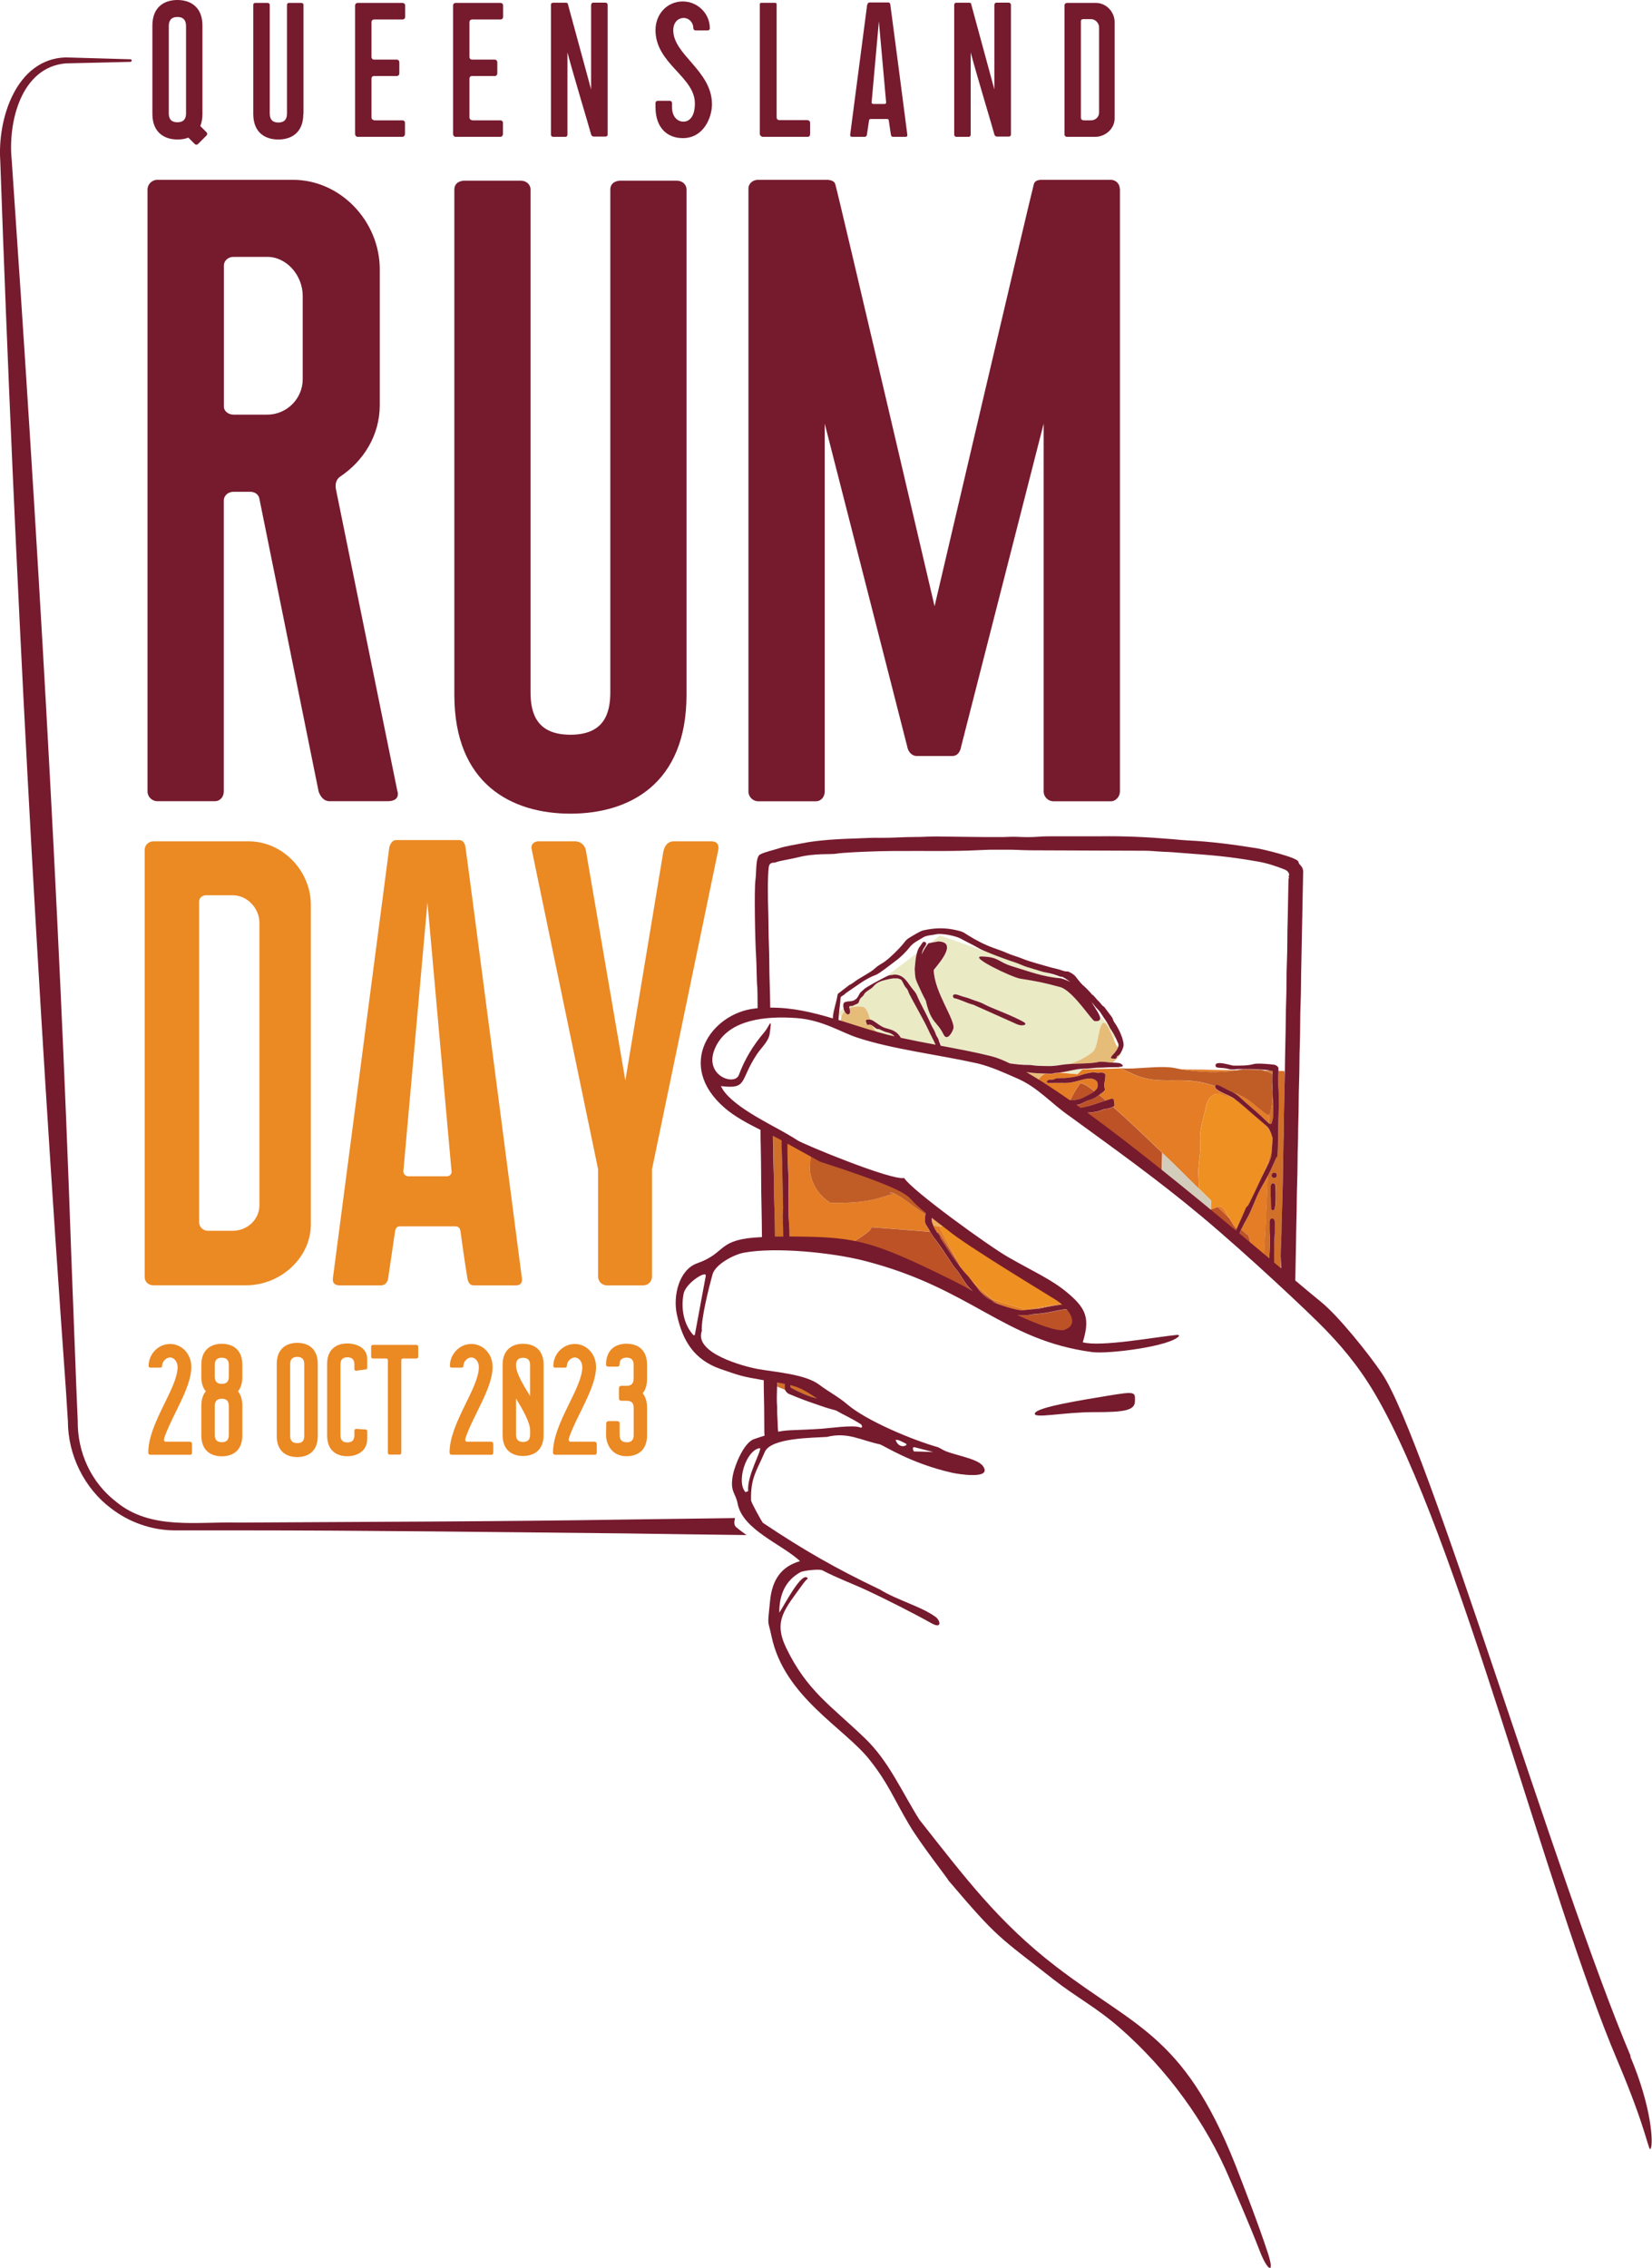 <?xml version="1.0" encoding="UTF-8"?><svg id="Layer_1" xmlns="http://www.w3.org/2000/svg" xmlns:xlink="http://www.w3.org/1999/xlink" viewBox="0 0 193.4 265.48"><defs><style>.cls-1{fill:#e47d25;}.cls-1,.cls-2,.cls-3,.cls-4,.cls-5,.cls-6,.cls-7,.cls-8,.cls-9,.cls-10,.cls-11,.cls-12{stroke-width:0px;}.cls-2{fill:#ee9022;}.cls-3{fill:#eaeac5;}.cls-4{fill:#d3ccba;}.cls-5{fill:#e6bc79;}.cls-6{fill:#efab59;}.cls-7{fill:#eb8923;}.cls-8{fill:#d17028;}.cls-9{fill:#bd5227;}.cls-10{fill:#fff;}.cls-11{fill:#c05d27;}.cls-13{mask:url(#mask);}.cls-12{fill:#761a2e;}.cls-14{filter:url(#luminosity-invert-noclip);}</style><filter id="luminosity-invert-noclip" x="79.5" y="6.71" width="107.32" height="228.41" color-interpolation-filters="sRGB" filterUnits="userSpaceOnUse"><feColorMatrix result="cm" values="-1 0 0 0 1 0 -1 0 0 1 0 0 -1 0 1 0 0 0 1 0"/><feFlood flood-color="#fff" result="bg"/><feBlend in="cm" in2="bg"/></filter><mask id="mask" x="79.5" y="6.71" width="107.32" height="228.41" maskUnits="userSpaceOnUse"><g class="cls-14"><path class="cls-10" d="m84.28,159.33c3.48,1.57,6.98,1.56,10.46,3.19,1.01.47,4.33,3,7.7,4.6,3.65,1.73,7.4,2.62,9.78,3.84,4.02,2.07-3.27.12-3.81-.06-8.01-2.69-7.91-4.31-17.24-2.74-5.07,1.03-5.21,3.99-4.79,6.99.84.75-1.05,2.91-.18,3.66,1.99,1.73,3.6,2.11,5.53,3.83-1.06,1.14.72,1.39-1.08,3.56-.72,5.76,2.62,10.76,6.47,14.47,1.59,1.53,2.94,1.91,4.23,3.52,2.44,3.04,3.18,4.69,5.21,7.95,3.25,5.22,7.81,11.96,12.83,15.54,2.99,2.58,6.71,4.99,10.16,7.45h57.26c-6.79-20.94-17.56-57.83-21.4-64.87-2.83-5.2-4.27-7.71-7.1-12.91-6.06-7.13-13.99-13.24-22.1-19.41-5.54-4.22-10.93-8.66-16.8-12.66-8.05-1.78-11.85-2.48-20.53-5.14-1.43-.44-3.65-1.06-5.3-1.63-6.99-.97-10.97,1.95-11.06,6.39-.02,1.12,1.68,3.2,3.27,4.71,1.94.9,4.72,3.6,10.96,5.7.86.29,6.08,2.81,7.83,3.12,5.9,5.04,13.26,8.94,21.55,14.78.1,1.45,1.23,4.08-1.72,3.86-13.73-6.53-17.12-8.82-23.99-10.2-2.34-.47-10.86-1.86-12.83-1.34-.9.24-7.69,2.58-8.1,6.44-.09,3.27,1.39,5.83,4.78,7.36Z"/></g></mask></defs><path class="cls-12" d="m46.54,92.65c.21.93-.52,1.14-1.14,1.14h-6.85c-.62,0-1.04-.52-1.25-1.14l-6.95-34.35c-.1-.42-.52-.73-1.04-.73h-1.97c-.62,0-1.14.42-1.14,1.04v34.04c0,.62-.42,1.14-1.04,1.14h-6.75c-.62,0-1.14-.52-1.14-1.14V22.19c0-.62.52-1.14,1.14-1.14h15.88c5.6,0,10.17,4.88,10.17,10.48v15.88c0,3.53-1.87,6.54-4.67,8.41-.42.31-.62.83-.42,1.66l7.16,35.18Zm-11.1-58.01c0-2.39-1.87-4.57-4.15-4.57h-3.94c-.62,0-1.14.42-1.14,1.04v16.5c0,.52.52.93,1.14.93h3.94c2.28,0,4.15-1.87,4.15-4.15v-9.75Z"/><path class="cls-12" d="m80.37,81.34c0,10.48-6.75,13.91-13.59,13.91s-13.59-3.42-13.59-13.91V22.19c0-.93.93-1.04,1.14-1.04h6.64c.62,0,1.14.42,1.14,1.04v58.84c0,2.49.73,4.98,4.67,4.98s4.67-2.49,4.67-4.98V22.19c0-.93.93-1.04,1.14-1.04h6.64c.62,0,1.14.42,1.14,1.04v59.15Z"/><path class="cls-12" d="m131.11,22.09v70.57c0,.62-.52,1.14-1.04,1.14h-6.75c-.62,0-1.14-.52-1.14-1.14v-43.07l-9.65,37.77c-.1.62-.42,1.14-1.04,1.14h-4.15c-.62,0-1.04-.52-1.14-1.14l-9.65-37.77v43.07c0,.62-.42,1.14-1.04,1.14h-6.75c-.62,0-1.14-.52-1.14-1.14V22.09c0-.62.52-1.04,1.14-1.04h7.99c.42,0,.93.1,1.04.52.42,1.45,11.62,49.4,11.62,49.4,0,0,11.21-47.94,11.62-49.4.1-.42.52-.52.93-.52h8.09c.52,0,1.04.42,1.04,1.04Z"/><path class="cls-12" d="m24.2,15.84l-1.03,1.03c-.09.09-.25.09-.36,0l-.76-.76c-.4.16-.83.22-1.28.22-1.46,0-2.93-.76-2.93-3V3c0-2.26,1.48-3,2.93-3s2.93.74,2.93,3v10.33c0,.56-.09,1.03-.25,1.43l.74.74c.09.09.09.25,0,.34Zm-2.42-12.77c0-.52-.16-1.08-1.01-1.08s-1.01.56-1.01,1.08v10.19c0,.52.16,1.05,1.01,1.05s1.01-.54,1.01-1.05V3.07Z"/><path class="cls-12" d="m35.51,13.33c0,2.26-1.46,3-2.93,3s-2.93-.74-2.93-3V.56c0-.2.2-.22.25-.22h1.43c.13,0,.25.09.25.22v12.7c0,.54.16,1.08,1.01,1.08s1.01-.54,1.01-1.08V.56c0-.2.2-.22.25-.22h1.43c.13,0,.25.09.25.22v12.77Z"/><path class="cls-12" d="m43.83,14.09h3.29c.16,0,.29.11.29.29v1.3c0,.18-.13.34-.31.34h-5.22c-.18,0-.31-.16-.31-.34V.65c0-.18.13-.31.31-.31h5.24c.18,0,.31.13.31.31v1.32c0,.18-.13.31-.31.31h-3.32c-.18,0-.31.13-.31.31v4.08c0,.18.13.31.31.31h2.64c.18,0,.31.13.31.31v1.3c0,.18-.13.31-.31.31h-2.64c-.2,0-.31.13-.31.31v4.55c0,.18.16.31.34.31Z"/><path class="cls-12" d="m55.3,14.09h3.29c.16,0,.29.11.29.29v1.3c0,.18-.13.34-.31.34h-5.22c-.18,0-.31-.16-.31-.34V.65c0-.18.13-.31.31-.31h5.24c.18,0,.31.13.31.31v1.32c0,.18-.13.31-.31.31h-3.32c-.18,0-.31.13-.31.31v4.08c0,.18.13.31.31.31h2.64c.18,0,.31.13.31.31v1.3c0,.18-.13.31-.31.31h-2.64c-.2,0-.31.13-.31.31v4.55c0,.18.16.31.34.31Z"/><path class="cls-12" d="m69.21.56c0-.13.09-.25.22-.25h1.46c.13,0,.25.11.25.25v15.21c0,.11-.11.22-.25.22h-1.39c-.13,0-.25-.11-.29-.22-.29-1.1-1.9-6.36-2.78-9.63v9.63c0,.13-.09.25-.22.25h-1.46c-.13,0-.25-.11-.25-.25V.54c0-.13.11-.22.25-.22h1.5c.09,0,.2.02.22.11l2.73,10.04V.56Z"/><path class="cls-12" d="m80.01,2.11c-.67,0-1.19.56-1.19,1.43,0,2.89,4.53,4.73,4.53,8.67,0,1.52-.96,3.96-3.41,3.96-1.81,0-3.18-1.19-3.2-3.58v-.54c0-.13.11-.25.25-.25h1.43c.13,0,.25.11.25.25v.47c0,1.1.6,1.72,1.34,1.72s1.34-.65,1.34-2.13c0-3.14-4.61-4.64-4.61-8.58,0-1.95,1.43-3.36,3.18-3.36s3.18,1.41,3.18,3.14c0,.13-.09.25-.22.25h-1.46c-.13,0-.25-.11-.25-.25,0-.65-.47-1.21-1.17-1.21Z"/><path class="cls-12" d="m94.53,14.07c.16,0,.31.11.31.31v1.3c0,.18-.07.34-.31.34h-5.24c-.13,0-.34-.16-.34-.34V.49s-.02-.16.2-.16h1.59c.18,0,.18.16.18.16v13.26s0,.31.31.31h3.29Z"/><path class="cls-12" d="m101.54.54c.04-.13.11-.25.25-.25h2.22c.13,0,.2.11.22.25.02.07,1.95,14.87,1.99,15.23.02.2-.09.25-.22.25h-1.48c-.13,0-.2-.11-.22-.25-.02-.13-.09-.54-.25-1.68-.02-.09-.07-.16-.18-.16h-1.97c-.09,0-.13.07-.16.16l-.25,1.68c-.02.13-.11.25-.25.25h-1.46c-.13,0-.27-.04-.25-.25l1.99-15.23Zm.67,11.63h1.37c.09,0,.18-.09.16-.18l-.85-9.5-.85,9.5c0,.11.09.18.18.18Z"/><path class="cls-12" d="m116.42.56c0-.13.09-.25.22-.25h1.46c.13,0,.25.11.25.25v15.21c0,.11-.11.22-.25.22h-1.39c-.13,0-.25-.11-.29-.22-.29-1.1-1.9-6.36-2.78-9.63v9.63c0,.13-.09.25-.22.25h-1.46c-.13,0-.25-.11-.25-.25V.54c0-.13.11-.22.25-.22h1.5c.09,0,.2.02.22.11l2.73,10.04V.56Z"/><path class="cls-12" d="m124.62.65c0-.18.13-.31.31-.31h3.36c1.21,0,2.2,1.05,2.2,2.24v11.29c0,1.19-1.08,2.15-2.29,2.15h-3.27c-.18,0-.31-.11-.31-.29V.65Zm2.24,13.44h.87c.51,0,.94-.4.94-.9V3.2c0-.49-.43-.96-.94-.96h-.94c-.13,0-.25.09-.25.22v11.31c0,.18.13.31.31.31Z"/><path class="cls-7" d="m16.93,99.53c0-.59.45-1.04,1.04-1.04h11.14c4.01,0,7.28,3.49,7.28,7.42v37.42c0,3.93-3.56,7.13-7.57,7.13h-10.84c-.59,0-1.04-.37-1.04-.97v-49.97Zm7.42,44.55h2.9c1.71,0,3.12-1.34,3.12-2.97v-33.12c0-1.63-1.41-3.19-3.12-3.19h-3.12c-.45,0-.82.3-.82.74v37.5c0,.59.45,1.04,1.04,1.04Z"/><path class="cls-7" d="m45.58,99.16c.15-.45.37-.82.82-.82h7.35c.45,0,.67.37.74.82.07.22,6.46,49.3,6.61,50.49.07.67-.3.82-.74.82h-4.9c-.45,0-.67-.37-.74-.82-.07-.45-.3-1.78-.82-5.57-.07-.3-.22-.52-.59-.52h-6.53c-.3,0-.45.22-.52.52l-.82,5.57c-.07.45-.37.82-.82.82h-4.83c-.45,0-.89-.15-.82-.82l6.61-50.49Zm2.23,38.54h4.53c.3,0,.59-.3.52-.59l-2.82-31.48-2.82,31.48c0,.37.3.59.59.59Z"/><path class="cls-7" d="m62.22,99.31c-.07-.52.37-.82.82-.82h4.31c.59,0,1.19.45,1.26,1.19l4.6,26.8,4.45-26.8c.15-.74.59-1.19,1.19-1.19h4.46c.59,0,.96.37.74,1.19l-7.72,37.2v12.55c0,.59-.45,1.04-1.04,1.04h-4.23c-.59,0-1.04-.45-1.04-1.04v-12.55l-7.8-37.57Z"/><path class="cls-7" d="m18.77,160.1h-1.19c-.11,0-.18-.09-.18-.2,0-1.41,1.15-2.57,2.51-2.57s2.49,1.15,2.49,2.69c0,2.44-2.22,5.59-3.15,8.25-.13.37,0,.5.15.5h2.82c.15,0,.26.11.26.26v1.01c0,.15-.07.26-.22.26h-4.66c-.15,0-.24-.11-.24-.26,0-3.45,3.43-7.51,3.43-10.01,0-.66-.44-1.12-.88-1.12s-.93.46-.93.99c0,.11-.09.2-.2.2Z"/><path class="cls-7" d="m28.37,161.18c0,.77-.2,1.32-.51,1.69.31.38.51.93.51,1.7v3.45c0,1.85-1.19,2.46-2.4,2.46s-2.4-.6-2.4-2.46v-3.45c0-.77.2-1.32.53-1.7-.33-.37-.53-.92-.53-1.69v-1.41c0-1.85,1.21-2.46,2.4-2.46s2.4.6,2.4,2.46v1.41Zm-3.23-.06c0,.44.13.88.83.88s.82-.44.82-.88v-1.32c0-.42-.13-.86-.82-.86s-.83.44-.83.86v1.32Zm1.65,3.48c0-.42-.13-.86-.82-.86s-.83.44-.83.86v3.35c0,.44.13.88.83.88s.82-.44.82-.88v-3.35Z"/><path class="cls-7" d="m37.2,159.66v8.45c0,1.85-1.19,2.46-2.4,2.46s-2.4-.61-2.4-2.46v-8.45c0-1.85,1.21-2.46,2.4-2.46s2.4.6,2.4,2.46Zm-1.58.04c0-.42-.13-.86-.82-.86s-.83.44-.83.86v8.36c0,.44.13.88.83.88s.82-.44.82-.88v-8.36Z"/><path class="cls-7" d="m41.49,160.26v-.53c0-.4-.13-.84-.82-.84s-.81.44-.81.84v8.27c0,.42.13.86.81.86s.82-.44.82-.86v-.53c0-.11.09-.2.2-.2l1.12.07c.11.02.18.09.18.2v.9c0,1.5-1.28,2.03-2.33,2.03-1.19,0-2.36-.6-2.36-2.42v-8.38c0-1.8,1.17-2.4,2.36-2.4,1.04,0,2.33.48,2.33,1.83v1.03c0,.09-.05.17-.18.18l-1.12.15c-.11.02-.2-.07-.2-.2Z"/><path class="cls-7" d="m48.96,157.64v1.19c0,.11-.09.2-.2.2h-1.58c-.11,0-.2.09-.2.2v10.85c0,.11-.09.2-.18.2h-1.19c-.11,0-.2-.09-.2-.2v-10.85c0-.11-.09-.2-.2-.2h-1.56c-.11,0-.2-.09-.2-.2v-1.19c0-.11.09-.2.2-.2h5.11c.11,0,.2.09.2.2Z"/><path class="cls-7" d="m54.04,160.1h-1.19c-.11,0-.18-.09-.18-.2,0-1.41,1.15-2.57,2.51-2.57s2.49,1.15,2.49,2.69c0,2.44-2.22,5.59-3.15,8.25-.13.37,0,.5.15.5h2.82c.15,0,.26.11.26.26v1.01c0,.15-.07.26-.22.26h-4.66c-.15,0-.24-.11-.24-.26,0-3.45,3.43-7.51,3.43-10.01,0-.66-.44-1.12-.88-1.12s-.93.46-.93.99c0,.11-.09.2-.2.2Z"/><path class="cls-7" d="m63.64,159.77v8.21c0,1.85-1.19,2.46-2.4,2.46s-2.4-.6-2.4-2.46v-8.21c0-1.85,1.21-2.46,2.4-2.46s2.4.6,2.4,2.46Zm-3.23.04c0,.9.79,2.24,1.65,3.61v-3.61c0-.42-.13-.86-.82-.86s-.83.44-.83.86Zm1.65,7.64c0-.92-.79-2.31-1.65-3.74v4.21c0,.44.13.88.83.88s.82-.44.82-.88v-.48Z"/><path class="cls-7" d="m66.15,160.1h-1.19c-.11,0-.18-.09-.18-.2,0-1.41,1.15-2.57,2.51-2.57s2.49,1.15,2.49,2.69c0,2.44-2.22,5.59-3.15,8.25-.13.37,0,.5.15.5h2.82c.15,0,.26.11.26.26v1.01c0,.15-.07.26-.22.26h-4.66c-.15,0-.24-.11-.24-.26,0-3.45,3.43-7.51,3.43-10.01,0-.66-.44-1.12-.88-1.12s-.93.46-.93.99c0,.11-.09.2-.2.2Z"/><path class="cls-7" d="m70.97,166.62c0-.15.13-.26.28-.26h1.03c.15,0,.26.11.26.26v1.34c0,.44.13.88.83.88s.82-.44.82-.88v-3.12c0-.42-.11-.86-.81-.86h-.66c-.15,0-.26-.13-.26-.28v-1.21c0-.15.11-.26.26-.26h.64c.7,0,.82-.44.82-.88v-1.56c0-.42-.13-.86-.82-.86s-.83.4-.83.83c0,.15-.11.22-.26.22h-1.06c-.15,0-.26-.07-.26-.22,0-1.85,1.21-2.46,2.4-2.46s2.4.6,2.4,2.46v1.65c0,.77-.2,1.32-.51,1.69.31.38.51.93.51,1.7v3.21c0,1.85-1.19,2.46-2.4,2.46-1.72,0-2.38-1.38-2.4-2.46l.02-1.39Z"/><g class="cls-13"><path class="cls-12" d="m133.94,7.24s3.79.08,3.79.08c1.02,0,2.79.06,3.74.12,3.69.86,4.97,5.27,5.18,8.65.13,2.17-.59,9.13-.65,11.27-1.56,22.87-3.08,46.5-4.46,70.11,1,.09,1.99.18,2.99.28,1.12-23.66,2.12-47.36,2.99-70.31,0-4.39,1.03-11.17-.58-15.26-1.07-3.25-3.66-5.97-7.31-5.42-1.04,0-4.68.17-5.68.16-.18,0-.19.31,0,.3Z"/></g><path class="cls-12" d="m86.2,178.8c-.28-.25-.27-.64-.15-1.09-4.26.05-8.48.11-12.63.17-14.64.24-30.74.27-45.48.36-4.84-.14-10.27.91-14.31-2.41-2.95-2.26-4.57-5.78-4.53-9.5l-.16-3.79s-.58-15.15-.58-15.15C6.9,104.91,4.28,61.04,1.37,18.73c-.45-4.42,1.09-10.86,6.32-11.31l7.58-.18c.08,0,.14-.07.15-.15,0-.08-.06-.15-.15-.15,0,0-7.58-.22-7.58-.22C1.88,6.9-.3,13.92.03,18.8c1.67,47.49,4.27,96.34,7.68,143.81,0,0,.24,3.78.24,3.78,0,3.92,1.92,7.86,5.09,10.21,2.08,1.6,4.68,2.52,7.32,2.55,0,0,7.59,0,7.59,0,14.7,0,30.86.21,45.48.36,4.58.07,9.26.13,13.97.19-.38-.27-.78-.56-1.19-.91Z"/><path class="cls-8" d="m148.23,125.37s.01,0,.02,0c0,0,0,0,0,0,.19.06.36.13.51.22.09.05.15.1.2.14,0-.06.01-.13.02-.18.01-.09-.02-.16-.11-.19-.04-.01-.11-.02-.16-.03-.2,0-.41,0-.61-.01.04.01.09.02.13.04Z"/><path class="cls-8" d="m149.93,147.12c0-.81.05-1.62.08-2.44.01-.41,0-.82.02-1.23.07-2.27.16-4.53.18-6.8l.05-3.04c.03-.89.02-1.78.04-2.66.04-1.74.08-3.48.12-5.21-.02-.13-.04-.25-.07-.36-.23,0-.46,0-.69-.01,0,.17,0,.35-.02.52-.07.68.04,1.54.05,2.26.02.78,0,1.57-.02,2.35-.03.76-.02,1.52-.05,2.28-.03.77,0,1.54-.06,2.3-.01.16,0,.33-.14.45-.13.28-.26.57-.39.85-.2.47-.41.89-.62,1.3-.15,3.96-.36,7.63-.43,9.06-.01.15-.02.32-.03.47.2.17.4.35.61.53.02-.21.02-.42.03-.64.03-.77.14-1.67.06-2.41-.06-.55-.03-1.1-.03-1.66,0-.43.47-.48.57-.16.14.45-.04,2.38-.04,2.95,0,.81,0,1.62,0,2.43.27.24.54.47.81.71v-.7c.02-.38-.05-.76-.05-1.14Zm-.67-5.7c-.09.37-.44.33-.45-.04-.01-.42-.02-.83-.03-1.25h-.01c0-.37,0-.74,0-1.12,0-.21,0-.49.29-.49.28,0,.29.36.29.56,0,.62.06,1.75-.08,2.34Zm-.39-3.83c0-.42.63-.42.63,0,0,.43-.64.38-.63,0Z"/><path class="cls-8" d="m90.98,162.32c.31.12.63.26.96.39-.03-.08-.06-.15-.05-.22,0-.34-.01-.68-.02-1.02-.29-.08-.59-.16-.88-.23,0,.33,0,.7,0,1.08Z"/><path class="cls-8" d="m148.95,127.65s.02.12.02.21c-.02-.36-.03-.75-.03-1.12-.04.23-.06.52.01.91Z"/><path class="cls-8" d="m92.68,162.51c.83.44,1.8.91,2.69,1.13.15.04.31.05.46.11.57.18,1.14.36,1.72.54-1.3-.84-2.32-1.55-2.8-1.77-.74-.35-1.49-.61-2.24-.84,0,.19.01.39.02.58,0,.11.05.2.15.25Z"/><path class="cls-8" d="m148.56,130.5c0,.33,0,.67,0,1.02.13.09.26.13.31-.03.07-.24.16-.48.16-.74,0-.66.02-1.31-.01-1.97,0-.21-.02-.51-.04-.84.02.73-.09,2.35-.42,2.56Z"/><path class="cls-8" d="m148.86,132.83c-.07-.22-.18-.46-.3-.66,0,.07,0,.13,0,.2.12.16.22.31.3.46Z"/><path class="cls-8" d="m148.47,136.28c.33-.65.37-.78.42-1.62-.11.36-.26.82-.41,1.27,0,.12,0,.23-.01.35Z"/><path class="cls-8" d="m90.57,136.97c.06,1.41.03,2.91.09,4.32.06,1.4.04,2.8.09,4.19.31.02.62.05.95.08.03-1.07,0-2.13-.06-3.19-.02-.34.04-.67.05-1,0-.49-.02-.98-.04-1.48-.03-1.1-.04-2.19-.06-3.29-.02-.77-.05-1.54-.07-2.3,0-.42,0-.84,0-1.27-.36-.19-.7-.38-1.02-.57,0,.05,0,.11,0,.17.06,1.45.03,2.9.09,4.34Z"/><path class="cls-8" d="m144.56,125.31c.05-.01.12-.02.17-.03-2.16-.04-4.32-.07-6.48-.11.05,0,.09.02.14.03,2.06.04,4.11.07,6.17.11Z"/><path class="cls-8" d="m132.35,125.09c.08,0,.17,0,.25-.01-.31,0-.63-.01-.94-.02-.07,0-.13,0-.2,0,.02,0,.04,0,.06,0,.27,0,.55,0,.82.01Z"/><path class="cls-1" d="m147.96,137.27c-.08.13-.16.32-.25.55.04-.08.07-.15.09-.19.3-.64.51-1.05.67-1.35,0-.12,0-.23.01-.35-.21.61-.42,1.18-.52,1.34Z"/><path class="cls-1" d="m142.93,141.2c-.1,0-.24.04-.38.09.52.51,1,.97,1.42,1.38-.41-.72-.82-1.49-1.04-1.47Z"/><path class="cls-1" d="m148.55,132.37c0-.07,0-.13,0-.2-.08-.13-.16-.24-.25-.31-.1-.08-.19-.17-.29-.25.08.11.16.23.23.33.11.16.21.29.3.42Z"/><path class="cls-1" d="m112.14,147.74l-2.19-4.2c-.25-.01-.48-.03-.69-.05.11.26.25.54.42.76.08,0,.16.01.24.02.74,1.15,1.48,2.31,2.22,3.46Z"/><path class="cls-1" d="m148.56,130.5s-.04.02-.07.02c-.34,0-1.71-1.35-2.47-1.83-.91-.57-1.31-.71-1.69-.81.53.23,1.04.78,1.45,1.14.86.74,1.74,1.48,2.55,2.29.04.04.14.14.24.21,0-.35,0-.69,0-1.02Z"/><path class="cls-1" d="m119.99,153.28l-3.86-1.16-2.33-2.12c.28.36.56.73.84,1.09,0,.01.02.02.03.03.76.53,1.52,1.06,2.28,1.59.69.24,1.38.46,2.1.61.84.17.58.04,1.04.04l.81-.08c.91-.18,1.81-.36,2.72-.54l-3.63.54Z"/><path class="cls-1" d="m148.23,125.37s.01,0,.02,0c0,0,0,0,0,0,0,0-.01,0-.02,0Z"/><path class="cls-1" d="m131.69,125.09c.2,0,.43,0,.67,0-.27,0-.55,0-.82-.01.06,0,.1.02.16.02Z"/><path class="cls-1" d="m148.42,137.67c-.27.52-.56,1.02-.87,1.58-.61,1.11-.95,2.35-1.58,3.43-.25.43-.46.85-.66,1.26.47.43.76.67.82.66.17.38.26.84.32,1.35.51.42,1.02.84,1.52,1.26.01-.16.01-.32.03-.47.07-1.43.28-5.1.43-9.06Z"/><path class="cls-1" d="m101.55,146.47c-.43-.05-.99.08-1.58.3.17.03.33.06.46.09.88.18,1.7.37,2.5.58-.3-.51-.73-.89-1.38-.97Z"/><path class="cls-1" d="m144.56,125.31c-2.06-.04-4.11-.07-6.17-.11,1.86.32,4.45.43,6.17.11Z"/><path class="cls-1" d="m92.29,137.55c.05,1.61-.02,3.22.02,4.78.03.56.09,1.11.11,1.67.02.55.02,1.1.03,1.64,1.94.21,4.05.53,5.7.8,1.8-1.11,3.97-2.34,3.86-2.79,2.29.18,4.59.36,6.88.54,0,0,0-.01-.01-.02-.5-.98-.71-.73-.54-2.02-1.33-.74-3.47-2.75-4.19-2.53.16.04.32.08.48.12-1.76.5-2.86,1.13-7.39,1.08-1.39-.88-2.21-2.13-2.43-3.79.03-.79.07-1.61.1-2.42-1-.4-1.9-.8-2.7-1.21,0,.92,0,1.83.02,2.75.02.47.05.94.07,1.41Z"/><path class="cls-1" d="m125.28,128.78c.31-.62.68-1.25,1.14-1.9.15-.21.78.14,1.72.86.09-.08.18-.17.26-.27.18-.25.1-.28.12-.52.04-.41-.41-.66-.83-.69-.93-.06-1.9.61-3.27.51-.56,0-1.12,0-1.68.01-.16,0-.2-.02-.16-.18.07-.34.63-.1,1.02-.34.12-.07.88-.05,1.07-.06.69-.05,1.39-.15,2.03-.39.4-.15.82-.21,1.24-.28.21-.04.47.09.78.05.27-.04.74-.03.7.35-.03.25-.02.51-.09.75-.21.78.31.78-.2,1.17-.15.11-.29.22-.44.33.24.2.5.42.78.65.15-.05.31-.1.46-.15.19-.06.47-.14.49.14.02.37.17.6-.06.72-.02,0-.03.01-.05.02,1.67,1.48,3.71,3.41,5.76,5.39h0s.1.09.14.14c.43.41.85.83,1.28,1.24.09.09.18.17.26.26.39.38.78.76,1.16,1.14.08.08.17.16.25.25.39.38.77.75,1.14,1.12.01.01.03.03.04.04.01-.42.01-.85-.03-1.38-.11-1.44.32-2.85.2-4.03-.14-1.47.39-2.8.68-4.23.18-.9,1.03-1.94,1.99-1.25,0,0,.4.09.46.09.09,0,.48.17.95.38-.05-.04-.11-.08-.16-.12-.55-.38-1.71-.74-2.06-1.11-.08-.08-.11-.21-.1-.31-4.05-1.49-6.37.16-9.85-1.54-.54-.27-.94-.44-1.23-.56-.12,0-.23,0-.35,0-1.38.04-2.75.08-4.13.11l-.58.56-2.01-.17c-.19.02-.38.05-.58.06-.2,0-.17.11-.59.09-.22-.01-.42-.02-.61-.02-.52.22-.63.52-.85.76.05.07.04.19-.02.28.95.68,1.91,1.35,2.84,2.05.28.01.54.02.75.01.08,0,.14,0,.21,0Z"/><path class="cls-3" d="m100.31,116.86l-.29.22c.12-.06.21-.13.29-.22Z"/><path class="cls-3" d="m98.2,118.75l.32.29c.07-.24.19-.47.37-.66,0-.02-.02-.03-.03-.05-.03-.06-.06-.18-.09-.3l-.54.41c-.01.11-.02.22-.03.33Z"/><path class="cls-3" d="m116.62,124.3c1.28.08,2.54.38,3.83.36.16,0,.31.01.47.04.58.1,1.17.07,1.76.09.56.02,1.11-.06,1.67-.15.26-.04.57-.07.89-.09.93-.31,1.91-.77,2.72-1.43.66-.54.67-3.23,1.23-3.39.4-.11.85,1.04,1.21,1.91l.23-.22c-.12-.24-.25-.48-.39-.71-.1-.16-.23-.31-.31-.49-.03-.07-.06-.13-.09-.19l-1.06-1.09c.13.35.06.64-.61.57-.31-.03-2.54-3.58-4.03-3.98-2.04-.55-2.57-.65-4.7-.99-.94-.15-6.25-2.67-4.4-2.59,1.99.08,1.79.64,3.55,1.17,1.86.56,3.54,1.22,5.57,1.38.04,0,.11.02.18.04l-2.47-.87c-.57-.17-1.14-.34-1.71-.52-.46-.16-.9-.39-1.37-.53-.51-.16-1.74-.6-2.76-1.01l-5.97-2.1-1.16.88c.3-.06.85-.16.87-.16,2.75,0-.44,3.22-.44,3.36.08,2.6,2.56,5.83,2.3,6.85-.09.35-.72,1.57-1.16.66-.71-1.48-1.46-1.3-2.03-3.8-.01-.05-.02-.09-.03-.13-.34-.63-.64-1.27-.93-1.92-.35-.79-.31-.91-.37-1.73,0-.17.03-.34.04-.51.03-.42.08-.96.22-1.45l-3.75,2.84c.26-.14.51-.27.82-.27.1,0,.19-.05.28-.05,1.25,0,1.58,1.03,2.3,1.86.16.18.29.38.38.6.44,1.05.96,1.88,1.39,2.83.16.35.31.7.5,1.02.13.22.24.45.31.69.06.19.3.5.32.61.02.18.11.34.17.5.09.23.14.41.18.56.46.24.9.51,1.33.78.95.22,1.92.43,2.94.65.2,0,.4,0,.61,0,.5,0,1,.09,1.49.12Zm-4.86-7.45c-.21-.03-.42-.72.54-.35.59.23.83.22,1.34.43.55.23,1.14.35,1.66.65.23.13.48.24.73.34,1.48.63,2.42.95,3.88,1.73.23.12.28.34-.24.36-.22,0-.43-.06-.63-.15l-5.08-2.27c-.69-.15-1.68-.68-2.19-.75Z"/><path class="cls-3" d="m126.64,125.13c-.79.04-1.6.32-2.51.43l2.01.17.58-.56.05-.04s-.09,0-.13,0Z"/><path class="cls-3" d="m107.58,112.93s0,.05,0,.07c0-.02,0-.05,0-.07Z"/><path class="cls-3" d="m108.51,110.66l-.3.23c-.2.27-.27.56-.32.85.15-.35.35-.71.62-1.08Z"/><path class="cls-3" d="m104.66,121.27c-.16-.19-.5-.36-.71-.4-.63-.12-.96-.44-1.19-.42-.19.02-.39-.21-.62-.37.1.23.21.44.36.59.92.94,1.37.3,2.16.59Z"/><path class="cls-3" d="m109.66,122.63c-.25-.74-.69-1.39-1-2.11-.42-.96-2.21-4.07-2.29-4.35-.06-.23-.19-.42-.34-.59-.25-.27-.39-.85-.6-.93-.63-.22-.2-.08-.62-.11-.21-.07-1.09.16-1.32.22-.32.08-.62.2-.88.38l-.15.12c-.08.07-.16.14-.22.23-.25.31-.94.58-1.1.94-.13.3-.45.31-.56.78-.08.35-.31.3-.56.45-.44.27-.66-.05-.58.35.37-.15.85-.22,1.5-.16.52.05.72.78.95,1.52.25.05.46.22.67.36.7.47.68.52,1.51.74.77.2,1.21.56,1.53,1.28.05.11.11.23.17.36,1.22.32,2.37.61,3.5.89.15-.15.28-.28.39-.36Z"/><path class="cls-9" d="m140.3,139.09c-.37-.37-.75-.74-1.14-1.12.39.38.77.75,1.14,1.12Z"/><path class="cls-9" d="m121.2,153.82c-.12,0-.24.02-.35.05-.67.16-1.35.07-2.03.07-.48,0-3.59-1.37-3.9-1.73-.39-.46-.82-.89-1.28-1.28-.54-.45-.97-1.31-1.4-1.93-.27-.38-.57-.73-.83-1.11-.55-.84-1.1-1.67-1.68-2.48-.29-.4-.61-.77-.84-1.21-2.29-.18-4.59-.36-6.88-.54.11.45-2.06,1.69-3.86,2.79.71.12,1.34.23,1.82.32.6-.21,1.15-.35,1.58-.3.65.08,1.08.46,1.38.97,5.41,1.45,9.52,3.93,21.49,9.62,2.95.21,1.82-2.42,1.72-3.86-.04-.03-.07-.05-.11-.08-.38.05-.77.11-1.16.15-1.12.09-2.21.5-3.68.56Z"/><path class="cls-9" d="m145.31,143.94c-.12.26-.24.52-.36.77.5.41.99.82,1.49,1.23-.06-.5-.15-.97-.32-1.35-.05.02-.35-.23-.82-.66Z"/><path class="cls-9" d="m116.02,152.21c.19.08.17.23.57.38.12.04.24.08.36.12-.76-.53-1.52-1.06-2.28-1.59.37.46.8.85,1.35,1.09Z"/><path class="cls-9" d="m120.91,153.28l.9-.09c1.38-.31,2.41-.42,3.57-.52-.08-.05-.15-.1-.22-.15l-1.52.23c-.91.18-1.81.36-2.72.54Z"/><path class="cls-9" d="m130.3,129.57c-.27.14-.55.26-.86.25-.24,0-.67.32-1.44.38-.42.04-.98.11-1.56.18,3.21,2.45,6.36,4.94,9.55,7.37.02-.93.04-1.86.06-2.8-2.05-1.98-4.08-3.9-5.76-5.39Z"/><path class="cls-9" d="m129.46,128.83c-.27-.23-.53-.45-.78-.65-.34.25-.69.48-1.11.59-.61.15-.95.57-1.67.6-.26.01-.51.02-.76.02.19.14.38.28.56.43.86-.08,1.67-.27,2.56-.59.4-.14.8-.27,1.2-.4Z"/><path class="cls-9" d="m126.42,126.89c-.46.65-.82,1.28-1.14,1.9.67,0,1.05-.02,1.77-.42.37-.2.76-.35,1.08-.62-.94-.72-1.57-1.07-1.72-.86Z"/><path class="cls-9" d="m143.97,142.67c-.43-.41-.9-.88-1.42-1.38-.24.08-.52.18-.81.29v.58c.93.74,1.86,1.48,2.79,2.22.08-.18.17-.36.25-.54-.22-.15-.51-.64-.81-1.17Z"/><path class="cls-9" d="m109.92,144.28c-.08,0-.16-.01-.24-.02.07.1.15.2.23.27.14.13.11.35.23.5.1.12.17.26.26.39.58.87,1.36,2.07,2.11,3.03l-.38-.72c-.74-1.15-1.48-2.31-2.22-3.46Z"/><path class="cls-9" d="m137.48,136.33c-.42-.41-.85-.83-1.28-1.24.43.41.85.83,1.28,1.24Z"/><path class="cls-9" d="m138.91,137.72c-.38-.37-.77-.75-1.16-1.14.39.38.78.76,1.16,1.14Z"/><path class="cls-2" d="m112.14,147.74l.38.72c.29.37.58.71.85.97l.44.57,2.33,2.12,3.86,1.16,3.63-.54,1.52-.23c-4.9-3.39-9.47-6.16-13.58-8.91-.59,0-1.13-.02-1.62-.05l2.19,4.2Z"/><path class="cls-11" d="m97.24,140.82c4.53.05,5.62-.58,7.39-1.08-.16-.04-.32-.08-.48-.12.72-.21,2.86,1.79,4.19,2.53,0-.05,0-.09.02-.14.02-.14.13-.3.26-.48-1.4-1.01-2.75-2.04-4.02-3.12-1.75-.31-6.97-2.83-7.83-3.12-.66-.22-1.27-.45-1.86-.68-.03.82-.07,1.63-.1,2.42.22,1.65,1.04,2.91,2.43,3.79Z"/><path class="cls-5" d="m131.25,123.19c-.09.16-.2.3-.33.35-.27.11-.01.41-.52.37-.14-.01-.39.01-.29-.21.06-.13.64-.64.81-1.13-.02-.01-.04-.02-.07-.03-.11-.04-.28-.42-.47-.89-.36-.86-.81-2.02-1.21-1.91-.57.16-.57,2.85-1.23,3.39-.8.66-1.79,1.12-2.72,1.43,1.19-.07,2.64-.05,3.38-.24.38-.1,1.14.06,1.67.08.38-.34.85-.8.97-1.2Z"/><path class="cls-5" d="m128.46,124.99c-.15,0-.62.07-1.08.1,1.04-.05,1.89-.08,2.23-.14-.38.02-.77.05-1.15.04Z"/><path class="cls-5" d="m127.28,125.1c-.13,0-.26.01-.38.01-.09,0-.17.02-.26.02.04,0,.09,0,.13,0,.17,0,.34-.02.51-.02Z"/><path class="cls-5" d="m121.34,126.37c.08,0,.13.03.16.07.22-.24.33-.54.85-.76-.67-.02-1.21-.04-2-.15-.21-.03-.43-.05-.65-.07.44.3.86.61,1.29.91.02,0,.05,0,.07,0,.09,0,.18,0,.28,0Z"/><path class="cls-5" d="m109.66,122.63c-.11.08-.24.21-.39.36.21.05.42.1.63.15-.06-.07-.12-.15-.14-.23-.03-.1-.07-.19-.1-.29Z"/><path class="cls-5" d="m104.66,121.27c-.78-.29-1.23.35-2.16-.59-.15-.15-.26-.36-.36-.59-.13-.09-.28-.16-.43-.14-.2.03-.17.13-.28-.15-.16-.4-.13-.42.31-.45.05,0,.1.01.14.02-.23-.74-.43-1.47-.95-1.52-.65-.06-1.13,0-1.5.16.01.05.02.1.04.17.17.62-.31.78-.6.21-.18.19-.3.42-.37.66-.09.31-.1.65-.08.94.16.05.32.09.46.14,2.37.73,4.36,1.3,6.19,1.8-.12-.2-.25-.4-.37-.6-.01-.02-.03-.04-.05-.05Z"/><path class="cls-5" d="m110.23,123.22c.44.1.89.21,1.34.31-.43-.27-.87-.54-1.33-.78.06.26.05.4,0,.47Z"/><path class="cls-2" d="m143.19,128.24c-.96-.69-1.8.35-1.99,1.25-.29,1.43-.82,2.76-.68,4.23.11,1.18-.31,2.59-.2,4.03.04.53.04.96.03,1.38.49.48.97.95,1.43,1.4l-.03,1.05c.28-.11.57-.21.81-.29.15-.05.28-.08.38-.09.22-.01.63.75,1.04,1.47.3.53.59,1.02.81,1.17.36-.79.7-1.55.98-2.21.07-.18.14-.37.32-.47.09-.05,1.27-2.58,1.63-3.35.09-.23.17-.43.25-.55.09-.15.3-.72.52-1.34.15-.44.3-.9.41-1.27.02-.31.04-.72.09-1.3,0-.09-.04-.3-.12-.53-.08-.15-.19-.3-.3-.46-.09-.13-.2-.26-.3-.42-.07-.1-.15-.22-.23-.33-.47-.4-.94-.81-1.41-1.21-.65-.56-1.32-1.2-2.02-1.7-.47-.21-.86-.37-.95-.38-.05,0-.45-.09-.46-.09Z"/><path class="cls-6" d="m109.11,143.1c.04.12.09.26.15.4.21.02.44.03.69.05.49.03,1.04.04,1.62.05-.79-.53-1.57-1.06-2.33-1.6-.17.34-.25.72-.13,1.1Z"/><path class="cls-11" d="m130.83,124.92s-.06,0-.09,0c.09.03.21.06.36.09-.11-.04-.2-.08-.27-.1Z"/><path class="cls-11" d="m144.73,125.28c-.05.01-.12.02-.17.03-1.72.32-4.31.2-6.17-.11-.05,0-.09-.02-.14-.03-.23-.04-.46-.09-.67-.13-1.22-.28-3.37-.03-4.98.04-.08,0-.17,0-.25.01-.24,0-.46,0-.67,0-.06,0-.1-.01-.16-.02-.02,0-.04,0-.06,0-.13-.01-.26-.02-.36-.04.03.01.07.03.1.04.29.12.69.29,1.23.56,3.47,1.7,5.8.04,9.85,1.54.01-.11.09-.19.24-.15.42.11,1.28.65,1.77.85.01,0,.03.02.04.02.38.1.78.24,1.69.81.76.48,2.13,1.83,2.47,1.83.02,0,.05-.01.07-.02.33-.2.44-1.83.42-2.56,0-.03,0-.05,0-.08,0-.09-.01-.16-.02-.21-.07-.39-.06-.68-.01-.91,0-.39,0-.74.02-1-.05-.05-.11-.09-.2-.14-.15-.09-.33-.16-.51-.22,0,0-.01,0-.02,0-.04-.01-.09-.03-.13-.04-.18-.05-.36-.09-.55-.12-.7-.04-1.47-.05-2.04-.05-.27.03-.52.06-.74.11,0,0-.02,0-.03,0Z"/><path class="cls-4" d="m141.77,140.53c-.45-.44-.93-.91-1.43-1.4-.01-.01-.03-.03-.04-.04-.37-.36-.75-.74-1.14-1.12-.08-.08-.17-.16-.25-.25-.38-.37-.77-.75-1.16-1.14-.09-.09-.18-.17-.26-.26-.42-.41-.85-.83-1.28-1.24-.05-.05-.1-.09-.14-.14h0c-.02.94-.04,1.87-.06,2.8.08.06.15.12.22.17,1.85,1.41,3.69,2.82,5.5,4.23v-.58s.04-1.05.04-1.05Z"/><path class="cls-12" d="m129.76,163.38c-3.21.53-8.3,1.34-8.6,2.05-.3.7,3.32-.13,6.95-.12s4.74-.22,4.76-1.29c.02-1.06.09-1.17-3.11-.64Z"/><path class="cls-12" d="m190.9,240.69c-8.63-20.4-23.8-71.98-29.12-79.92-1.52-2.26-5.07-6.69-7.11-8.35-.77-.63-1.81-1.49-3.03-2.52l.08-4.23c.02-.92.02-1.85.05-2.77.05-1.5.03-3,.09-4.5.06-1.54.03-3.09.09-4.63.03-.74.01-1.48.04-2.21.06-1.59.03-3.19.09-4.79.06-1.5.03-3,.09-4.5.06-1.6.02-3.19.09-4.79.07-1.6.04-3.21.09-4.81l.08-4.07c.04-2.17.09-4.34.13-6.51.02-.74-.5-.79-.55-1.2-.06-.51-4.24-1.49-4.83-1.58-2.71-.44-5.44-.8-8.19-.93-.6-.03-1.2-.1-1.8-.15-2.87-.24-5.53-.37-8.42-.33-.56,0-1.12,0-1.68,0h0c-1.26,0-2.52,0-3.78,0-.57,0-1.15,0-1.72.05-.87.07-1.74.05-2.62.01-.52-.02-1.03.02-1.54.03-2.63.02-5.27-.05-7.9-.07-.81,0-1.61.07-2.41.06-1.39,0-2.76.12-4.16.1-.9-.02-1.8.04-2.71.07-1.8.05-4.56.19-6.34.57-.88.18-1.88.31-2.73.59-.7.23-1.5.38-2.17.7-.59.28-.43,2.07-.57,3.01-.16,1.03-.04,7.35.08,8.99.06.81.05,2.87.14,3.62.02.21.03,1.31.03,2.4-.11,0-.21.01-.32.03-5.09.56-9.35,6.6-3.54,11.63,1.19,1.03,2.72,1.84,4.2,2.58,0,.65.01,1.31.03,1.96.06,2.33.03,4.66.09,6.98.03,1.2.04,2.41.05,3.61-5.36.22-4.03,1.81-7.57,3.06-2.18.77-2.84,3.87-2.4,5.94.66,3.09,1.98,5.35,5.15,6.45,2.37.82,2.49.86,4.89,1.28.05,0,.09.02.14.02,0,.72.01,1.45.03,2.17.04,1.31.02,2.63.04,3.94,0,.09.01.23.03.38-.36.11-.76.25-1.24.41-1.2.41-2.26,3.1-2.47,4.2-.37,1.97.3,2.03.55,3.33.58,3.09,5.17,4.75,7.31,6.75-2.23.64-3.28,2.23-3.51,4.67-.31,3.17-.28,1.99.17,4.12,1.49,7.12,8.56,10.74,11.51,14.5,2.21,2.81,2.77,4.47,4.59,7.54,0,0,0,0,0,0,1.34,2.28,4.58,6.38,4.62,6.56,5.83,6.86,5.77,6.45,12.23,11.53,2.71,2.13,5.03,3.28,7.82,5.72,5.51,4.81,10.11,11.09,12.88,17.71.29.7,2.21,5.03,3.53,8.46.87,2.26,1.8,2.84.92.16-1.11-3.4-2.94-8.08-3.19-8.73-6.27-16.72-11.98-17.39-21.58-24.76-6.81-5.23-10.72-10.51-16.01-17.2-2.06-3.26-3.58-6.86-6.39-9.55-4.03-3.87-6.78-5.54-9.21-10.57-1.53-3.18-.2-4.49,1.96-7.48.54-.74.63-.59.55-.69-.69-.87-2.86,3.41-3.32,4.05,0-2.13.71-3.76,2.47-4.74.35-.2,2.24-.4,2.56-.23,1.72.91,3.58,1.58,5.35,2.41,1.98.92,5.48,2.69,7.43,3.79,1.27.72,1.05-.32.5-.73-1.67-1.23-4.5-1.96-6.54-3.22-5.14-2.45-8.94-4.62-13.7-7.81-.05-.03-1.36-2.34-1.37-2.62-.08-2.67.69-3.51,1.6-5.66.72-1.69,5.62-1.65,7.29-1.77,2.41-.6,3.89.38,6.15.86.44.09,3.57,2.23,8.51,3.34.52.12,4.78.86,3.59-.79-.69-.96-3.73-1.31-4.76-1.94-.14-.09-.31-.17-.49-.26-2.98-.84-8.41-3.11-10.63-5.02-1.02-.88-2.21-1.49-3.28-2.3-1.64-1.24-5.13-1.47-7.15-1.83-1.67-.3-7.54-1.86-6.6-4.46-.09-1.46.83-5.08,1.25-6.61.34-1.22,2.53-2.34,3.65-2.55,3.7-.7,10.4-.02,14.16.95,12.51,3.21,16.23,9.3,26.65,10.68,1.92.25,9.29-.68,10.18-1.91-.06-.04-.13-.12-.19-.11-2.46.23-9.03,1.46-11.1.87.84-2.73.45-3.91-1.74-5.75-1.87-1.58-3.74-2.36-7-4.22-2.23-1.27-11.32-7.84-12.17-9.26-1.5.32-11.91-4-12.49-4.41-.22-.15-.73-.46-1.37-.83,0,.01,0,.03,0,.04,0-.01,0-.03,0-.04-2.02-1.17-6.63-3.35-7.59-5.52,3.18.4,2.15-.65,4.24-3.77.49-.73,1.34-1.45,1.47-2.37.31-2.21,0-.9-.66-.13-1.27,1.48-2.28,3.15-2.95,4.97-.52,1.41-4.61-.08-2.51-3.68,1.59-2.71,5.44-3.27,9.29-2.98,3.01.23,5.15,1.65,7.06,2.28,4.14,1.37,9.38,1.98,14.07,3.02,1.65.4,3.18,1.11,4.73,1.79,2.38,1.04,3.99,2.96,6.06,4.38,5.42,3.95,10.41,7.51,15.51,11.78,5.39,4.51,12.67,11.36,14.41,13.17,1.39,1.45,3.71,3.91,5.9,7.66,9.78,16.73,20.03,58.4,28.33,77.96,3.62,8.53,3.64,10.88,3.91,10.27.29-.66.1-4.82-2.4-10.75Zm-103.31-66.14c-.1.04-.2.09-.31.13-1.12-1.17.07-4.98,1.7-5.16.19.32-1.56,3.26-1.39,5.03Zm19.5-5.13c.72.19,1.44.37,2.16.56-.19,0-.38-.01-.58-.02-.56-.03-1.12-.03-1.68-.05-.17-.25-.17-.58.1-.48Zm-1.05-.43c.4.19-.77.76-1.19-.42.3-.1.9.29,1.19.42Zm-10.4-5.3c-.09-.02-.18-.03-.27-.06-.9-.22-1.87-.7-2.69-1.13-.1-.06-.15-.14-.15-.25,0-.04,0-.07,0-.11,1.13.29,1.71.64,3.12,1.55Zm-4.66-1.37c0-.17,0-.33,0-.49.33.06.63.12.89.17,0,.17,0,.33,0,.5,0,.07.02.14.05.22.08.19.26.38.42.45.61.25,1.23.51,1.85.74.61.23,1.24.43,1.86.65.6.22,1.21.39,1.83.56.93.54,1.58.78,2.85,1.57.24.15.3.55-.08.4-.76-.3-3.54.1-4.42.16-3.05.21-3.88.1-5.12.35-.05-.24-.05-.5-.06-.71,0-.55-.06-1.1-.07-1.65,0-.25.01-.49-.01-.74-.05-.5-.02-1.35,0-2.18Zm-8.36-12.94c-.43,2.3-.86,4.61-1.28,6.91-.05,0-.1.02-.15.02-1.17-1.27-1.49-3.2-1.16-4.85.26-1.31,2.75-2.81,2.59-2.09Zm42.04,6.29c-.8.29-3.3-.68-5.57-1.73.59.02,1.18.07,1.76-.08.12-.03.24-.04.35-.05,1.46-.06,2.55-.46,3.66-.56.78.92,1.05,1.96-.21,2.41Zm-15.59-13.12c.51.4,1.13.88,1.9,1.46,2.08,1.78,12.4,7.98,12.4,8.01.34.2.69.45,1,.73-.79.09-1.59.2-2.56.43l-.9.09-.81.08c-.46,0-.19.13-1.04-.04-.72-.15-1.41-.37-2.1-.61-.12-.04-.24-.08-.36-.12-.41-.15-.38-.3-.57-.38-.55-.24-.98-.62-1.35-1.09,0-.01-.02-.02-.03-.03-.28-.36-.56-.73-.84-1.09l-.44-.57c-.27-.27-.56-.6-.85-.97-.76-.96-1.53-2.16-2.11-3.03-.09-.13-.16-.27-.26-.39-.12-.15-.09-.37-.23-.5-.08-.08-.16-.17-.23-.27-.16-.23-.31-.5-.42-.76-.06-.14-.11-.28-.15-.4-.06-.18-.07-.36-.04-.54Zm-13.13-6.58c8.3,2.67,9.76,3.61,10.36,4.09.48.39.38.53,2.06,1.92,0,0,0,.01,0,.02,0,.06-.01.09-.02.14-.17,1.29.04,1.04.54,2.02,0,0,0,.01.01.02.23.44.55.82.84,1.21.59.81,1.13,1.65,1.68,2.48.25.39.56.73.83,1.11.43.62.87,1.47,1.4,1.93.1.08.18.17.27.25-1.42-.81-2.85-1.51-4.36-2.24-8.01-3.87-10-4.13-17.12-4.17,0-.26,0-.52-.01-.78-.02-.56-.08-1.12-.11-1.67-.04-1.56.02-3.17-.02-4.78-.01-.47-.05-.94-.07-1.41-.02-.74-.02-1.48-.02-2.22,1.24.69,2.49,1.38,3.73,2.06Zm-4.43-2.47c0,.26,0,.52,0,.79.01.77.05,1.54.07,2.3.02,1.1.03,2.19.06,3.29.01.49.04.98.04,1.48,0,.34-.06.67-.05,1,.04.8.06,1.6.06,2.4-.32,0-.63,0-.96,0-.02-1.16-.02-2.32-.07-3.48-.06-1.41-.03-2.91-.09-4.32-.05-1.33-.04-2.66-.08-4,.36.18.69.36,1.02.54Zm59.43-30.81s0,.03-.02.04c-.09.14-.08.3-.08.45l-.09,4.59c-.06,1.57-.02,3.23-.09,4.79-.07,1.56-.03,3.13-.09,4.7-.06,1.58-.04,3.16-.09,4.74-.03,1.15-.04,2.3-.06,3.45,0,.09,0,.18,0,.27-.04,1.74-.08,3.48-.12,5.21-.02.89,0,1.78-.04,2.66l-.05,3.04c-.02,2.27-.11,4.53-.18,6.8-.01.41,0,.82-.02,1.23-.03.81-.08,1.62-.08,2.44,0,.38.06.76.06,1.14v.25c-.27-.23-.54-.45-.83-.69,0-.67,0-1.33,0-2,0-.57.18-2.49.04-2.95-.1-.32-.57-.27-.57.16,0,.55-.02,1.11.03,1.66.08.74-.03,1.65-.06,2.41,0,.08,0,.16-.01.23-1.09-.92-2.26-1.9-3.49-2.92.07-.15.14-.31.21-.46.2-.41.41-.83.66-1.26.63-1.09.97-2.32,1.58-3.43.31-.56.6-1.06.87-1.58.22-.41.42-.83.62-1.3.13-.28.26-.57.39-.85.15-.12.13-.29.14-.45.06-.77.03-1.54.06-2.3.03-.76.02-1.52.05-2.28.03-.78.04-1.57.02-2.35-.01-.71-.12-1.58-.05-2.26.02-.17.02-.35.02-.52,0-.09,0-.19,0-.28,0-.22-.31-.4-.5-.43-.47-.06-1.94-.2-2.38-.08-.78.22-1.58.18-2.37.19-.27,0-2.31-.72-2.1.07.08.28.73.11,1.46.31.46.13.82.03,1.27.02.13,0,.29,0,.47,0,.57,0,1.35,0,2.04.05.45.03.86.07,1.16.13.05.01.11.02.16.03.1.03.13.09.11.19,0,.05-.01.12-.02.18-.02.26-.03.61-.02,1,0,.37.02.76.03,1.12,0,.03,0,.05,0,.08.01.33.03.63.04.84.03.66.02,1.31.01,1.97,0,.26-.09.5-.16.74-.05.16-.18.12-.31.03-.1-.07-.19-.16-.24-.21-.81-.81-1.68-1.54-2.55-2.29-.41-.36-.92-.91-1.45-1.14-.01,0-.03-.02-.04-.02-.49-.2-1.35-.74-1.77-.85-.15-.04-.22.04-.24.15-.01.1.02.23.1.31.35.37,1.51.74,2.06,1.11.05.04.11.08.16.12.69.5,1.36,1.14,2.02,1.7.47.4.94.81,1.41,1.21.1.08.19.17.29.25.09.07.17.18.25.31.12.2.23.44.3.66.08.23.13.44.12.53-.04.58-.07.99-.09,1.3-.06.83-.1.97-.42,1.62-.15.3-.36.71-.67,1.35-.02.04-.05.1-.09.19-.36.77-1.55,3.3-1.63,3.35-.19.11-.25.3-.32.47-.28.65-.62,1.42-.98,2.21-.03.07-.07.14-.1.21-5.37-4.48-11.78-9.71-17.37-13.78.25-.03.49-.06.69-.08.77-.07,1.2-.39,1.44-.38.31,0,.59-.12.86-.25.02,0,.03-.01.05-.02.23-.12.08-.35.06-.72-.02-.28-.3-.21-.49-.14-.15.05-.3.1-.46.15-.4.13-.8.26-1.2.4-.61.22-1.19.36-1.76.46-.16-.11-.32-.23-.48-.34.64-.07.98-.44,1.55-.58.41-.1.77-.33,1.11-.59.15-.11.29-.22.44-.33.51-.39-.01-.39.2-1.17.07-.25.06-.5.09-.75.04-.38-.44-.39-.7-.35-.3.05-.57-.08-.78-.05-.42.07-.83.14-1.24.28-.65.24-1.35.34-2.03.39-.18.01-.95-.01-1.07.06-.39.25-.95,0-1.02.34-.03.16,0,.18.16.18.56,0,1.12,0,1.68-.01,1.37.1,2.34-.57,3.27-.51.43.03.87.28.83.69-.02.24.06.27-.12.52-.08.11-.17.19-.26.27-.32.27-.71.42-1.08.62-.73.4-1.1.42-1.77.42-.02,0-.04,0-.06,0-1.84-1.28-3.55-2.4-5.06-3.27.06,0,.13.01.19.02.79.11,1.33.13,2,.15.19,0,.39.01.61.02.41.02.39-.09.59-.09.2,0,.39-.03.58-.06.91-.11,1.72-.39,2.51-.43.09,0,.17-.02.26-.02.12,0,.25,0,.38-.01.03,0,.07,0,.1,0,.46-.03.92-.11,1.08-.1.39,0,.77-.02,1.15-.04.14,0,.29-.02.43-.01.2,0,.45,0,.69-.01.03,0,.06,0,.09,0,.21-.02.41-.04.57-.09.21-.05-.12-.35-.38-.39-.22-.03-.43-.04-.65-.05-.03,0-.06,0-.09,0-.53-.02-1.29-.18-1.67-.08-.74.19-2.2.17-3.38.24-.32.02-.63.05-.89.09-.55.09-1.11.17-1.67.15-.59-.02-1.18,0-1.76-.09-.16-.03-.31-.04-.47-.04-.74.01-1.48-.08-2.21-.18-.81-.39-1.55-.69-2.16-.84-1.81-.46-3.86-.84-5.93-1.23-.02-.07-.05-.14-.08-.22-.06-.17-.15-.32-.17-.5-.01-.11-.26-.42-.32-.61-.07-.24-.18-.47-.31-.69-.2-.33-.35-.68-.5-1.02-.43-.95-.95-1.78-1.39-2.83-.09-.22-.22-.42-.38-.6-.72-.83-1.06-1.87-2.3-1.86-.09,0-.19.05-.28.05-.31,0-.56.14-.82.27-.01,0-.02,0-.03.01-.71.37-1.41.75-2.09,1.16-.27.16-.49.39-.72.6-.14.13-.21.44-.44.69-.08.08-.17.16-.29.22-.14.07-.32.12-.55.13-.18,0-.35.04-.53.09-.24.06-.23.44-.17.73.03.13.06.24.09.3,0,.02.02.03.03.05.29.58.77.41.6-.21-.02-.07-.03-.12-.04-.17-.09-.41.14-.08.58-.35.25-.15.47-.1.56-.45.11-.47.43-.48.56-.78.15-.36.85-.63,1.1-.94.07-.09.15-.16.22-.23.05-.04.1-.08.15-.12.26-.18.56-.3.88-.38.23-.06,1.11-.29,1.32-.22.41.03-.01-.11.62.11.21.07.35.66.6.93.16.17.28.37.34.59.08.29,1.87,3.39,2.29,4.35.26.6.61,1.17.87,1.78-1.37-.25-2.75-.52-4.07-.81-.31-.54-.72-.84-1.38-1.02-.82-.22-.8-.27-1.51-.74-.21-.14-.42-.32-.67-.36-.05,0-.09-.02-.14-.02-.45.03-.47.05-.31.45.11.28.08.17.28.15.16-.02.3.05.43.14.23.16.43.39.62.37.23-.02.56.3,1.19.42.2.04.55.21.71.4.01.02.03.03.04.05-.66-.16-1.31-.32-1.93-.5-1.62-.46-3.14-.97-4.63-1.43.01-.21.03-.43.05-.63,0-.11.02-.22.03-.33.02-.19.04-.37.06-.54.05-.34.08-.68.1-1.02,0-.13.06-.22.16-.27.27-.13.39-.31.61-.45,1.1-.72,2.13-1.59,3.38-2.04.41-.15,1.85-1.3,2.35-1.67.55-.4,1.21-1.06,1.62-1.59.38-.5,1.05-.8,1.57-1.13.4-.25,1.11-.26,1.36-.33.76-.22,2.49.18,3.02.48.7.39,1.43.72,2.11,1.12.25.15.8.39,1.42.63,1.02.41,2.25.85,2.76,1.01.47.15.91.37,1.37.53.57.17,1.14.34,1.71.52l.3.09c.69.15.94.17,1.64.42.17.06.34.15.53.15.16,0,.7.39.98.61-.39-.2-.74-.34-.98-.4-.06-.02-.13-.04-.18-.04-2.02-.16-3.7-.82-5.57-1.38-1.76-.53-1.55-1.09-3.55-1.17-1.85-.08,3.47,2.44,4.4,2.59,2.13.34,2.66.44,4.7.99,1.49.4,3.72,3.95,4.03,3.98.67.07.73-.21.61-.57-.13-.36-.44-.78-.53-.96-.03-.06-.23-.36-.44-.69.16.17.31.34.44.52.19.26.4.34.76.93.28.46.58.82.82,1.29.03.06.07.12.09.19.07.17.21.32.31.49.14.23.27.47.39.71.11.23.22.47.32.71.06.14.04.29-.01.44-.17.49-.75,1-.81,1.13-.1.22.15.2.29.21.5.05.24-.26.52-.37.13-.05.24-.19.33-.35.13-.22.23-.49.28-.66.18-.67-.57-2.2-.97-2.75-.29-.39-.2-.47-.37-.73-.3-.4-.6-.8-.9-1.2-.3-.15-.43-.48-.68-.69-.24-.2-.49-.62-.73-.75-.04-.02-.06-.06-.09-.1-.32-.37-.67-.73-1.04-1.04-.18-.15-.67-.8-.86-1.03-.17-.2-.73-.55-.93-.54-.23.02-.44-.06-.65-.13-.44-.16-.89-.23-1.34-.36-.81-.23-2.49-.68-3.25-1-.6-.25-1.23-.4-1.83-.67-.49-.22-1-.39-1.5-.57-1.09-.39-2.12-.92-3.1-1.54-.47-.3-.55-.38-1.11-.51-1.42-.36-2.65-.35-4.09-.02-.37.08-1.28.66-1.63.87-.21.12-.38.28-.53.48-.46.63-1.96,2.14-2.67,2.52-.31.17-.6.37-.85.61-.51.48-1.8,1.08-2.43,1.59-.16.12-.33.23-.52.31l-1.02.79c-.17.16-.34.17-.38.43-.11.8-.53,1.91-.54,2.7-2.41-.72-4.75-1.28-7.33-1.26-.02-.94-.02-1.87-.06-2.81-.06-1.48-.03-2.95-.09-4.43-.06-1.45-.04-2.91-.09-4.36-.04-1.11-.08-3.76.07-4.85.09-.67.64-.46.82-.56.3-.16,2.02-.43,2.53-.57,1.94-.52,4.02-.34,4.53-.44.59-.12,3.11-.23,3.77-.25,3.84-.16,7.68,0,11.53-.11.89-.04,1.79-.08,2.68-.11.87,0,1.73,0,2.6,0,.83.03,1.65.07,2.48.07l10.11.04h0c.99.01,1.98.01,2.98.01.72,0,1.43.09,2.14.12.73.02,1.46.08,2.19.14,3.64.28,5.31.38,8.92,1.01,1.08.19,2.12.53,3.14.94.23.09.4.25.49.49.06.16-.12.32,0,.47Z"/><path class="cls-12" d="m109.74,110.23s-.57.1-.87.16c-.11.02-.19.04-.19.04-.06.08-.11.15-.16.23-.27.38-.47.74-.62,1.08.05-.29.12-.58.32-.85,0,0,.01-.02.02-.03.13-.17.31-.4.09-.56-.29-.22-.47.3-.61.46-.18.2-.29.48-.37.78-.14.49-.19,1.03-.22,1.45-.01.17-.05.34-.04.51.06.82.01.95.37,1.73.29.65.59,1.3.93,1.92.01.04.02.09.03.13.58,2.5,1.32,2.32,2.03,3.8.44.91,1.07-.31,1.16-.66.26-1.01-2.22-4.24-2.3-6.85,0-.15,3.19-3.36.44-3.36Z"/><path class="cls-12" d="m149.05,138.52c-.28,0-.29.29-.29.49,0,.37,0,.74,0,1.12h.01c0,.42.02.83.03,1.25.01.38.37.42.45.04.14-.59.09-1.71.08-2.34,0-.21-.01-.57-.29-.56Z"/><path class="cls-12" d="m148.86,137.59c0,.39.62.43.63,0,0-.43-.62-.42-.63,0Z"/><path class="cls-12" d="m119.89,119.66c-1.46-.78-2.4-1.1-3.88-1.73-.25-.11-.49-.21-.73-.34-.52-.3-1.11-.42-1.66-.65-.51-.21-.75-.2-1.34-.43-.96-.37-.75.33-.54.35.52.07,1.51.6,2.19.75l5.08,2.27c.2.09.41.15.63.15.52-.02.47-.24.24-.36Z"/></svg>